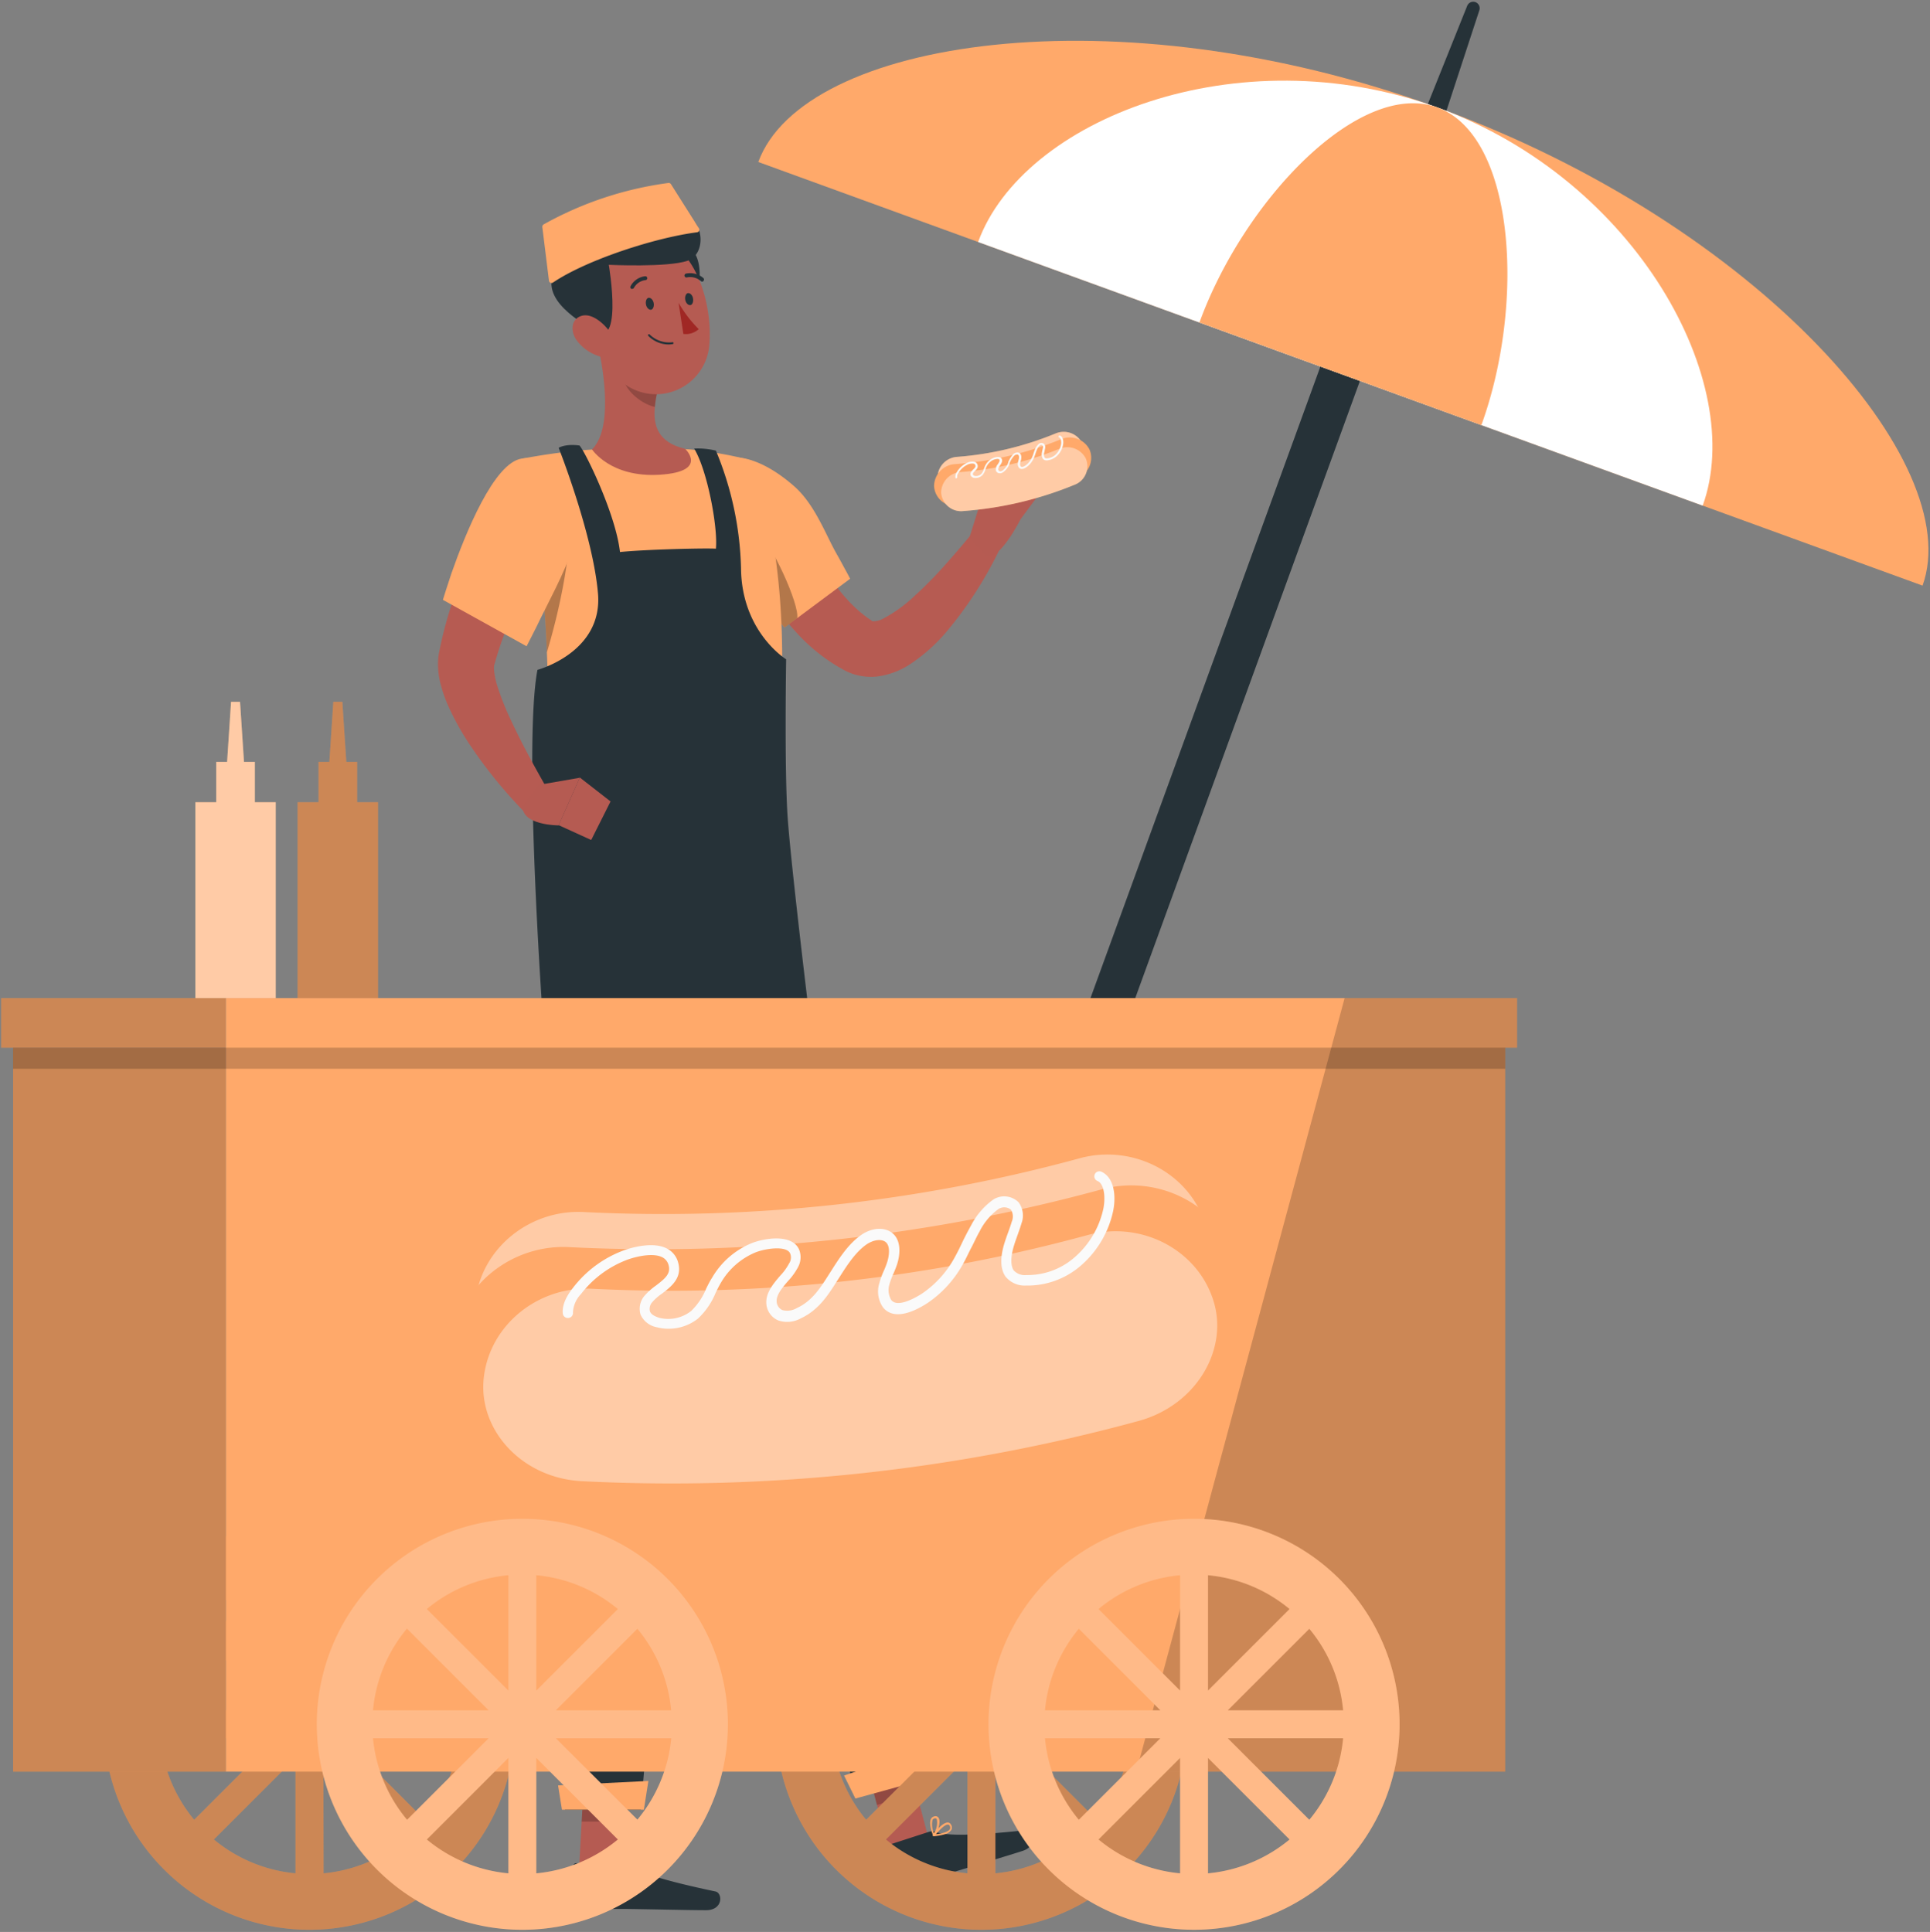 <svg width="860" height="861" fill="none" xmlns="http://www.w3.org/2000/svg"><rect width="100%" height="100%" fill="#808080" stroke="none"/><path d="m396.07 824.449 17.528-5.693-10.89-41.344-17.552 5.693 10.914 41.344Z" fill="#B55B52"/><path d="m413.846 816.419-19.69 6.389a1.345 1.345 0 0 0-.92 1.616l4.102 15.912a3.311 3.311 0 0 0 4.102 2.113c6.812-2.337 9.945-3.804 18.622-6.613 5.32-1.741 28.167-8.528 35.526-10.914 7.359-2.387 4.774-9.597 1.442-9.249-14.917 1.591-33.587 3.133-39.778.846a5.266 5.266 0 0 0-3.406-.1Z" fill="#263238"/><path opacity=".2" d="m385.156 783.105 17.552-5.693 5.594 21.331-17.527 5.693-5.619-21.331Z" fill="#000"/><path d="M342.445 364.715s24.861 150.038 32.319 202.37c8.08 57.306 39.778 224.92 39.778 224.92l-32.617 8.901s-46.466-162.419-59.667-218.133c-14.221-60.488-45.696-218.058-45.696-218.058h65.883Z" fill="#263238"/><path opacity=".3" d="M302.493 426.147c12.729 31.798 14.171 85.846 8.999 107.997-7.806-36.372-16.756-79.879-23.643-113.715 2.462-8.677 6.912-13.624 14.644 5.718Z" fill="#000"/><path d="m381.154 801.552 34.855-9.596-.671-14.196-39.231 13.549 5.047 10.243ZM421.056 817.463a23.663 23.663 0 0 1-4.972.895.495.495 0 0 1-.423-.224.474.474 0 0 1 0-.472c.423-.572 4.301-5.569 6.713-5.42a1.6 1.6 0 0 1 1.317.846 2.33 2.33 0 0 1 .199 2.486 4.968 4.968 0 0 1-2.834 1.889Zm-3.928 0c3.331-.398 5.594-1.243 6.166-2.312a1.544 1.544 0 0 0-.199-1.566.746.746 0 0 0-.622-.423c-1.318-.149-3.754 2.287-5.345 4.227v.074Z" fill="#FFA96A"/><path d="M416.283 818.333h-.199a.393.393 0 0 1-.323-.273c0-.199-2.114-5.122-.92-7.458a2.213 2.213 0 0 1 1.566-1.119 1.613 1.613 0 0 1 1.865.746c1.044 1.79-.398 6.29-1.79 7.905l-.199.199Zm0-7.881a1.246 1.246 0 0 0-.771.647 9.722 9.722 0 0 0 .646 5.942 8.523 8.523 0 0 0 1.268-6.29c-.124-.224-.348-.473-.969-.348l-.174.049Z" fill="#FFA96A"/><path d="M349.729 214.851c.348 1.094.895 2.76 1.392 4.152l1.591 4.45a182.1 182.1 0 0 0 3.58 8.801 170.405 170.405 0 0 0 8.329 16.806c6.116 10.715 13.549 20.386 22.375 26.577l1.541 1.069s0 .149.373.199a9.951 9.951 0 0 0 4.799-1.293 63.757 63.757 0 0 0 13.922-10.119 184.607 184.607 0 0 0 13.624-13.872 420.795 420.795 0 0 0 12.903-15.141l11.834 7.16a175.658 175.658 0 0 1-23.096 36.546 77.29 77.29 0 0 1-17.677 16.036 34.801 34.801 0 0 1-14.494 5.295 25.665 25.665 0 0 1-9.795-.895 24.818 24.818 0 0 1-4.724-1.939l-2.859-1.616a81.175 81.175 0 0 1-18.695-15.414 119.315 119.315 0 0 1-13.823-18.397 162.722 162.722 0 0 1-10.367-19.765 215.785 215.785 0 0 1-4.127-10.292c-.622-1.741-1.268-3.481-1.84-5.246-.572-1.765-1.069-3.456-1.691-5.668l26.925-7.434Z" fill="#B65B52"/><path d="m378.817 257.936-29.212 21.728s-1.119-1.218-2.959-3.356a469.81 469.81 0 0 1-5.096-6.091c-11.312-13.773-27.87-38.957-27.994-51.264-.199-18.372 18.87-21.082 40.275-2.287 9.248 8.105 14.072 21.555 18.77 29.834a351.133 351.133 0 0 1 3.854 7.01 134.4 134.4 0 0 1 2.362 4.426Z" fill="#FFA96A"/><path d="M258.041 832.504h18.447l2.387-42.687h-18.448l-2.386 42.687Z" fill="#B55B52"/><path d="M277.507 830.366h-20.685a1.288 1.288 0 0 0-.953.343 1.298 1.298 0 0 0-.414.925l-1.019 16.383a3.282 3.282 0 0 0 3.232 3.282c7.21-.124 10.64-.547 19.764-.547 5.594 0 29.411.572 37.143.572 7.732 0 7.459-7.657 4.251-8.353-14.717-3.083-32.941-7.459-38.137-11.461a5.145 5.145 0 0 0-3.182-1.144Z" fill="#263238"/><path opacity=".2" d="M260.428 789.842h18.447l-1.244 22.003h-18.447l1.244-22.003Z" fill="#000"/><path d="M306.446 363.671s1.74 140.864-1.243 193.619c-3.282 57.803-19.666 249.234-19.666 249.234h-33.761s1.019-186.782-1.02-243.988c-2.212-62.153-7.93-198.89-7.93-198.89l63.62.025Z" fill="#263238"/><path d="M250.408 806.524h36.497l2.013-12.803-40.25 1.989 1.74 10.814ZM283.971 833.573a23.605 23.605 0 0 1-4.972-.646.418.418 0 0 1-.323-.348.375.375 0 0 1 .174-.423c.571-.423 5.792-3.978 8.055-3.083a1.602 1.602 0 0 1 .994 1.194c.131.402.15.833.054 1.245a2.32 2.32 0 0 1-.601 1.092 4.97 4.97 0 0 1-3.381.969Zm-3.729-1.268c3.306.647 5.718.547 6.588-.298a1.595 1.595 0 0 0 .298-1.541.749.749 0 0 0-.472-.597c-1.218-.472-4.177 1.069-6.414 2.436Z" fill="#FFA96A"/><path d="M279.173 832.927a.273.273 0 0 1-.199 0 .427.427 0 0 1-.249-.348c0-.224-.422-5.519 1.442-7.309.239-.229.526-.401.84-.505.314-.103.647-.134.975-.092a1.692 1.692 0 0 1 1.566 1.293c.423 2.014-2.337 5.867-4.176 6.961h-.199Zm2.486-7.458a1.265 1.265 0 0 0-.92.373 9.5 9.5 0 0 0-1.218 5.842c1.616-1.343 3.431-4.276 3.157-5.594 0-.248-.199-.547-.82-.621h-.199Z" fill="#FFA96A"/><path opacity=".3" d="M313.432 221.066c6.588-4.35 11.386 6.912 24.388 16.434 5.793 4.226 18.497 31.897 17.403 37.988l-5.618 4.176s-36.323-40.275-36.173-58.598Z" fill="#000"/><path d="m431.97 239.588 6.34-20.262 16.458 12.058s-8.975 18.074-15.066 16.433l-7.732-8.229ZM455.663 211.57l9.248 6.165-10.143 13.649-16.458-12.058 17.353-7.756Z" fill="#B55B52"/><path d="M476.994 209.382a161.095 161.095 0 0 1-49.275 11.61 8.91 8.91 0 0 1-6.765-2.005 8.915 8.915 0 0 1-3.18-6.299 9.3 9.3 0 0 1 8.702-9.074 143.241 143.241 0 0 0 43.905-10.442 9.277 9.277 0 0 1 11.809 4.251 8.867 8.867 0 0 1 .029 7.121 8.858 8.858 0 0 1-5.225 4.838Z" fill="#FFA96A"/><path opacity=".4" d="M476.994 209.382a161.095 161.095 0 0 1-49.275 11.61 8.91 8.91 0 0 1-6.765-2.005 8.915 8.915 0 0 1-3.18-6.299 9.3 9.3 0 0 1 8.702-9.074 143.241 143.241 0 0 0 43.905-10.442 9.277 9.277 0 0 1 11.809 4.251 8.867 8.867 0 0 1 .029 7.121 8.858 8.858 0 0 1-5.225 4.838Z" fill="#fff"/><path d="M479.778 213.061a172.267 172.267 0 0 1-52.879 12.431 9.496 9.496 0 0 1-9.694-5.156 9.506 9.506 0 0 1-.997-3.744 9.947 9.947 0 0 1 9.323-9.746 153.124 153.124 0 0 0 47.237-11.088 9.943 9.943 0 0 1 12.704 4.549 9.535 9.535 0 0 1-.063 7.62 9.502 9.502 0 0 1-5.631 5.134Z" fill="#FFA96A"/><path d="M478.585 216.144a161.088 161.088 0 0 1-49.275 11.61 8.892 8.892 0 0 1-6.765-2.005 8.898 8.898 0 0 1-3.18-6.299 9.3 9.3 0 0 1 8.702-9.074 143.051 143.051 0 0 0 43.93-10.342 9.272 9.272 0 0 1 11.809 4.251 8.845 8.845 0 0 1-.029 7.066 8.857 8.857 0 0 1-5.192 4.793Z" fill="#FFA96A"/><path opacity=".4" d="M478.585 216.144a161.088 161.088 0 0 1-49.275 11.61 8.892 8.892 0 0 1-6.765-2.005 8.898 8.898 0 0 1-3.18-6.299 9.3 9.3 0 0 1 8.702-9.074 143.051 143.051 0 0 0 43.93-10.342 9.272 9.272 0 0 1 11.809 4.251 8.845 8.845 0 0 1-.029 7.066 8.857 8.857 0 0 1-5.192 4.793Z" fill="#fff"/><path d="M426.177 213.26a.475.475 0 0 1-.447-.348 3.383 3.383 0 0 1 .621-2.486 10.22 10.22 0 0 1 4.202-3.978 5.351 5.351 0 0 1 3.804-.597 1.97 1.97 0 0 1 1.168 1.144c.522 1.318-.398 2.213-1.119 2.934-.3.265-.567.565-.795.895a.963.963 0 0 0 0 .845c.174.323.696.423.92.472a3.333 3.333 0 0 0 2.784-.994 5.612 5.612 0 0 0 1.094-2.138c.124-.373.274-.746.423-1.094a7.162 7.162 0 0 1 3.157-3.506c1.044-.596 3.506-1.342 4.326 0a1.863 1.863 0 0 1 .124 1.517c-.192.51-.46.988-.795 1.417-.448.696-.92 1.417-.771 2.039a.89.89 0 0 0 .597.621 1.74 1.74 0 0 0 1.293-.323 7.47 7.47 0 0 0 2.486-3.456v-.199a11.722 11.722 0 0 1 2.212-3.555 2.645 2.645 0 0 1 2.486-.721c1.169.423 1.293 1.89 1.045 3.033 0 .224-.125.473-.199.696a9.408 9.408 0 0 0-.249 1.069 1.724 1.724 0 0 0 .348 1.368c.671.671 2.238-.572 2.71-.945a9.287 9.287 0 0 0 2.486-3.63c.199-.472.348-.944.497-1.417.15-.472.373-1.094.597-1.616a6.724 6.724 0 0 1 1.74-2.486 1.866 1.866 0 0 1 2.288 0 2.043 2.043 0 0 1 .497 1.865l-.224 1.094c0 .323-.149.646-.199.969a2.763 2.763 0 0 0 .249 2.238 1.236 1.236 0 0 0 1.168.273 6.315 6.315 0 0 0 4.003-1.989 8.056 8.056 0 0 0 2.163-4.798c0-1.044-.174-2.262-.845-2.486a.417.417 0 0 1-.27-.208.421.421 0 0 1-.029-.339.445.445 0 0 1 .372-.333.43.43 0 0 1 .175.01c1.194.348 1.616 1.964 1.517 3.406a9.05 9.05 0 0 1-2.486 5.345 7.456 7.456 0 0 1-4.575 2.287 2.237 2.237 0 0 1-1.939-.572 3.693 3.693 0 0 1-.472-3.033c0-.323.124-.646.199-.994l.223-1.044a1.138 1.138 0 0 0-.223-1.044.944.944 0 0 0-1.119 0 5.335 5.335 0 0 0-1.442 2.187c-.224.522-.398 1.045-.572 1.567a25.28 25.28 0 0 1-.522 1.466 10.413 10.413 0 0 1-2.785 3.978c-1.69 1.417-3.082 1.716-3.928.87a2.495 2.495 0 0 1-.596-2.113c.05-.406.141-.806.273-1.193 0-.224.124-.423.174-.647.124-.596.199-1.74-.472-1.988a1.785 1.785 0 0 0-1.641.546 10.565 10.565 0 0 0-2.014 3.257v.224a8.16 8.16 0 0 1-2.884 3.829 2.496 2.496 0 0 1-1.989.422 1.79 1.79 0 0 1-1.268-1.292 3.683 3.683 0 0 1 .92-2.735c.265-.374.489-.774.672-1.194a.97.97 0 0 0 0-.795c-.398-.671-2.263-.174-3.108.298a6.569 6.569 0 0 0-2.76 3.083l-.373 1.019a7.203 7.203 0 0 1-1.292 2.486 4.334 4.334 0 0 1-3.605 1.244 2.023 2.023 0 0 1-1.566-.945 1.764 1.764 0 0 1 .124-1.716 5.38 5.38 0 0 1 .92-1.094c.77-.72 1.218-1.218.92-1.939a1.052 1.052 0 0 0-.647-.646 4.674 4.674 0 0 0-3.083.572 9.371 9.371 0 0 0-3.828 3.629 2.483 2.483 0 0 0-.497 1.716.455.455 0 0 1-.057.348.442.442 0 0 1-.292.199v.149Z" fill="#FAFAFA"/><path d="M342.445 364.715H243.87c-.696-8.801 1.342-37.441-.174-73.913a468.297 468.297 0 0 0-9.796-80.401 508.633 508.633 0 0 0-1.367-5.942s4.972-1.019 12.157-2.063c5.942-.871 13.4-1.766 20.71-2.114a367.73 367.73 0 0 1 41.891 0c6.439.597 12.729 1.666 17.751 2.636 6.414 1.292 10.193 2.486 10.193 2.486s24.314 55.565 7.21 159.311Z" fill="#FFA96A"/><path opacity=".3" d="M243.696 290.728a467.8 467.8 0 0 0-9.795-80.402c6.588-.572 17.85 0 19.714 10.715 2.014 11.412-.522 38.337-9.919 69.687Z" fill="#000"/><path d="M239.494 298.534s29.187-7.732 26.975-33.985c-2.213-26.254-17.527-64.963-17.527-64.963s2.809-1.889 9.248-1.044c2.188 1.964 16.16 30.331 18.074 47.485 10.864-1.144 37.963-1.815 42.737-1.492.944-9.497-3.829-35.029-9.696-44.626a35.378 35.378 0 0 1 9.696.92 144.987 144.987 0 0 1 11.187 52.408c.274 28.441 20.113 40.598 20.113 40.598s-.821 49.574.696 70.78c1.517 21.207 9.124 83.907 9.124 83.907L241.98 455.16s-8.9-123.088-2.486-156.626Z" fill="#263238"/><path d="m250.408 231.135-4.375 7.459a238.852 238.852 0 0 0-4.326 7.831 480.991 480.991 0 0 0-8.179 15.911c-2.487 5.346-4.973 10.716-7.16 16.086a162.244 162.244 0 0 0-5.619 16.184l-.274.995-.149.522a1.106 1.106 0 0 0-.149.447 11.75 11.75 0 0 0 0 2.312 35.327 35.327 0 0 0 1.467 6.912 118.992 118.992 0 0 0 6.315 15.762c4.972 10.69 10.988 21.555 17.03 32.071l-10.964 8.602a208.852 208.852 0 0 1-24.538-30.132 116.8 116.8 0 0 1-9.945-17.95 59.68 59.68 0 0 1-3.629-11.063 35 35 0 0 1-.746-7.011c-.007-1.406.093-2.81.298-4.201l.174-1.045.124-.646.274-1.268a182.461 182.461 0 0 1 12.43-38.137 268.205 268.205 0 0 1 8.528-17.627 323.185 323.185 0 0 1 4.748-8.552 202.666 202.666 0 0 1 5.196-8.527l23.469 15.065Z" fill="#B65B52"/><path d="M256.997 237.922c-2.909 12.68-10.964 27.099-15.986 37.416-1.318 2.735-2.486 5.172-3.53 7.136-1.741 3.455-2.835 5.544-2.835 5.544l-37.292-20.685s.473-1.566 1.318-4.201c.647-1.989 1.492-4.6 2.486-7.608 6.216-17.726 18.92-49.35 31.375-51.164 18.621-2.71 27.919 18.422 24.464 33.562Z" fill="#FFA96A"/><path d="m240.016 349.798 18.348-3.182-9.423 21.231s-16.756 0-15.985-8.726l7.06-9.323Z" fill="#B55B52"/><path d="m272.063 357.182-8.627 17.179-14.494-6.613 9.422-21.232 13.699 10.666ZM305.302 200.034c-12.182-2.884-14.32-10.417-13.5-18.696.194-2.073.517-4.133.97-6.165l-15.265-12.68-11.212-9.298c3.107 13.5 6.613 38.088-2.486 47.088 0 0 8.229 12.679 30.206 11.287 21.977-1.393 11.287-11.536 11.287-11.536Z" fill="#B55B52"/><path opacity=".2" d="M292.772 175.173a49.559 49.559 0 0 0-.97 6.165c-5.693-1.143-13.3-7.21-14.096-13.027a26.519 26.519 0 0 1-.199-5.818l15.265 12.68Z" fill="#000"/><path d="M306.247 109.738c8.527 3.978 5.991 24.314.621 26.179-7.558 2.56-12.629-31.823-.621-26.179Z" fill="#263238"/><path d="M261.671 133.779c3.878 17.925 5.245 28.59 15.836 36.769a23.834 23.834 0 0 0 24.479 3.088 23.843 23.843 0 0 0 14.106-20.242c1.392-16.682-5.221-43.184-24.066-48.256a24.118 24.118 0 0 0-30.355 28.641Z" fill="#B55B52"/><path d="M262.441 146.06c-3.704-2.933-25.955-14.643-12.43-29.286-4.277-6.365-5.793-18.497 11.038-20.983 16.831-2.486 38.137 6.613 41.295 0 11.485 0 13.002 17.403 4.002 20.436-9 3.033-35.079 1.79-35.079 1.79s7.309 41.99-8.826 28.043Z" fill="#263238"/><path d="M310.573 103.523c-19.119 2.486-49.4 12.43-64.118 22.375a1.166 1.166 0 0 1-1.613-.245 1.16 1.16 0 0 1-.226-.551l-2.959-23.916a1.244 1.244 0 0 1 .622-1.194 155.876 155.876 0 0 1 55.54-18.447 1.216 1.216 0 0 1 1.168.547l12.431 19.641a1.137 1.137 0 0 1 .093 1.138 1.138 1.138 0 0 1-.938.652Z" fill="#FFA96A"/><path d="M257.618 152.499a19.74 19.74 0 0 0 11.362 6.762c5.643.945 6.936-4.276 4.052-9.347-2.486-4.55-8.652-10.542-13.698-9.199-5.047 1.342-5.47 7.359-1.716 11.784Z" fill="#B55B52"/><path d="M287.825 135.569c.223 1.466 1.193 2.486 2.138 2.486.944 0 1.566-1.393 1.342-2.859-.224-1.467-1.193-2.487-2.163-2.487-.969 0-1.566 1.393-1.317 2.86ZM305.327 133.505c.224 1.467 1.193 2.486 2.163 2.486.969 0 1.566-1.417 1.342-2.884-.223-1.466-1.193-2.486-2.163-2.486-.969 0-1.566 1.492-1.342 2.884Z" fill="#263238"/><path d="M302.368 134.947a55.436 55.436 0 0 0 8.975 11.735 8.404 8.404 0 0 1-6.837 2.138l-2.138-13.873Z" fill="#A02724"/><path d="M298.167 153.519a12.845 12.845 0 0 1-9.298-3.829.475.475 0 0 1 0-.622.448.448 0 0 1 .621 0 12.274 12.274 0 0 0 10.243 3.431.424.424 0 0 1 0 .846c-.518.087-1.041.145-1.566.174ZM281.734 128.732a.865.865 0 0 1-.423 0 .867.867 0 0 1-.433-.87.872.872 0 0 1 .11-.324 8.399 8.399 0 0 1 6.513-4.425.894.894 0 0 1 .92.845.871.871 0 0 1-.82.895 6.695 6.695 0 0 0-5.122 3.431.847.847 0 0 1-.745.448ZM313.133 125.475a.873.873 0 0 1-.795-.174 7.19 7.19 0 0 0-6.216-1.666.892.892 0 0 1-1.093-.621.895.895 0 0 1 .596-1.069 9.05 9.05 0 0 1 7.832 2.014.87.87 0 0 1 0 1.218.908.908 0 0 1-.324.298ZM645.587 60.93l-17.615-6.412L396.74 689.823l17.615 6.411L645.587 60.929Z" fill="#263238"/><path d="M657.437.945a2.91 2.91 0 0 0-3.655 1.64l-21.455 53.527 8.925 3.257 17.95-54.82a2.913 2.913 0 0 0-1.765-3.604Z" fill="#263238"/><path d="M640.481 47.883C497.231-4.326 357.759 17.652 337.895 72.197l518.78 188.797c19.715-54.546-73.067-160.977-216.194-213.111Z" fill="#FFA96A"/><path d="M640.481 47.883c-89.152-32.32-184.768 5.42-204.633 59.965l322.873 117.494c19.715-54.545-29.187-145.015-118.24-177.46Z" fill="#fff"/><path d="M640.481 47.883c-34.681-12.63-86.169 41.295-106.008 95.84l125.624 45.745c19.74-54.546 14.966-128.955-19.616-141.585ZM137.886 676.873a91.588 91.588 0 1 0-.001 183.177 91.588 91.588 0 0 0 .001-183.177Zm66.43 85.373h-51.438l36.347-36.347a66.486 66.486 0 0 1 15.091 36.347Zm-60.214-60.214a66.434 66.434 0 0 1 36.446 15.066l-36.347 36.347-.099-51.413Zm-12.431 51.413-36.372-36.347a66.437 66.437 0 0 1 36.372-15.066v51.413Zm0 81.446A66.647 66.647 0 0 1 95.299 819.8l36.372-36.347v51.438Zm12.431-51.438 36.446 36.347a66.648 66.648 0 0 1-36.347 15.091l-.099-51.438Zm-57.58-57.554 36.348 36.347H71.432a66.48 66.48 0 0 1 15.09-36.347Zm-15.09 48.778h51.438l-36.347 36.347a66.655 66.655 0 0 1-15.09-36.347Zm117.793 36.347-36.347-36.347h51.438a66.661 66.661 0 0 1-15.091 36.347Z" fill="#FFA96A"/><path opacity=".2" d="M137.886 676.873a91.588 91.588 0 1 0-.001 183.177 91.588 91.588 0 0 0 .001-183.177Zm66.43 85.373h-51.438l36.347-36.347a66.486 66.486 0 0 1 15.091 36.347Zm-60.214-60.214a66.434 66.434 0 0 1 36.446 15.066l-36.347 36.347-.099-51.413Zm-12.431 51.413-36.372-36.347a66.437 66.437 0 0 1 36.372-15.066v51.413Zm0 81.446A66.647 66.647 0 0 1 95.299 819.8l36.372-36.347v51.438Zm12.431-51.438 36.446 36.347a66.648 66.648 0 0 1-36.347 15.091l-.099-51.438Zm-57.58-57.554 36.348 36.347H71.432a66.48 66.48 0 0 1 15.09-36.347Zm-15.09 48.778h51.438l-36.347 36.347a66.655 66.655 0 0 1-15.09-36.347Zm117.793 36.347-36.347-36.347h51.438a66.661 66.661 0 0 1-15.091 36.347Z" fill="#000"/><path d="M437.315 676.873a91.59 91.59 0 1 0-.001 183.18 91.59 91.59 0 0 0 .001-183.18Zm66.43 85.373h-51.438l36.347-36.347a66.307 66.307 0 0 1 15.091 36.347Zm-60.214-60.214a66.358 66.358 0 0 1 36.347 15.066l-36.347 36.347v-51.413ZM431.1 753.445l-36.347-36.347a66.358 66.358 0 0 1 36.347-15.066v51.413Zm0 81.446a66.58 66.58 0 0 1-36.347-15.091l36.347-36.347v51.438Zm12.431-51.438 36.347 36.347a66.585 66.585 0 0 1-36.347 15.091v-51.438Zm-57.579-57.554 36.347 36.347h-51.413a66.283 66.283 0 0 1 15.066-36.347Zm-15.066 48.778h51.413l-36.347 36.347a66.426 66.426 0 0 1-15.066-36.347Zm117.768 36.347-36.347-36.347h51.438a66.468 66.468 0 0 1-15.091 36.347Z" fill="#FFA96A"/><path opacity=".2" d="M437.315 676.873a91.59 91.59 0 1 0-.001 183.18 91.59 91.59 0 0 0 .001-183.18Zm66.43 85.373h-51.438l36.347-36.347a66.307 66.307 0 0 1 15.091 36.347Zm-60.214-60.214a66.358 66.358 0 0 1 36.347 15.066l-36.347 36.347v-51.413ZM431.1 753.445l-36.347-36.347a66.358 66.358 0 0 1 36.347-15.066v51.413Zm0 81.446a66.58 66.58 0 0 1-36.347-15.091l36.347-36.347v51.438Zm12.431-51.438 36.347 36.347a66.585 66.585 0 0 1-36.347 15.091v-51.438Zm-57.579-57.554 36.347 36.347h-51.413a66.283 66.283 0 0 1 15.066-36.347Zm-15.066 48.778h51.413l-36.347 36.347a66.426 66.426 0 0 1-15.066-36.347Zm117.768 36.347-36.347-36.347h51.438a66.468 66.468 0 0 1-15.091 36.347Z" fill="#000"/><path d="M670.713 466.919H100.57v322.65h570.143v-322.65ZM676.008 444.818H100.57v22.101h575.438v-22.101Z" fill="#FFA96A"/><path opacity=".2" d="M670.738 789.569v-322.65h5.27v-22.101h-76.846L506.33 789.569h164.408Z" fill="#000"/><path d="M5.848 789.569h94.746v-322.65H5.848v322.65Z" fill="#FFA96A"/><path opacity=".2" d="M5.848 789.569h94.746v-322.65H5.848v322.65Z" fill="#000"/><path d="M.528 466.919H100.57v-22.101H.528v22.101Z" fill="#FFA96A"/><path opacity=".2" d="M.528 466.919H100.57v-22.101H.528v22.101Z" fill="#000"/><path d="M232.757 676.873a91.587 91.587 0 0 0-64.763 156.352 91.587 91.587 0 0 0 140.916-13.879 91.59 91.59 0 0 0-11.39-115.647 91.585 91.585 0 0 0-64.763-26.826Zm66.429 85.373h-51.512l36.347-36.347a66.481 66.481 0 0 1 15.041 36.347h.124Zm-60.214-60.214a66.434 66.434 0 0 1 36.347 15.066l-36.347 36.347v-51.413Zm-12.43 51.413-36.348-36.347a66.29 66.29 0 0 1 36.348-15.066v51.413Zm0 81.446a66.478 66.478 0 0 1-36.348-15.091l36.348-36.347v51.438Zm12.43-51.438 36.347 36.347a66.648 66.648 0 0 1-36.347 15.091v-51.438Zm-57.578-57.554 36.347 36.347h-51.538a66.283 66.283 0 0 1 15.066-36.347h.125Zm-15.066 48.778h51.413l-36.347 36.347a66.43 66.43 0 0 1-15.191-36.347h.125Zm117.767 36.347-36.421-36.347h51.438a66.655 66.655 0 0 1-15.141 36.347h.124Z" fill="#FFA96A"/><path opacity=".2" d="M232.757 676.873a91.587 91.587 0 0 0-64.763 156.352 91.587 91.587 0 0 0 140.916-13.879 91.59 91.59 0 0 0-11.39-115.647 91.585 91.585 0 0 0-64.763-26.826Zm66.429 85.373h-51.512l36.347-36.347a66.481 66.481 0 0 1 15.041 36.347h.124Zm-60.214-60.214a66.434 66.434 0 0 1 36.347 15.066l-36.347 36.347v-51.413Zm-12.43 51.413-36.348-36.347a66.29 66.29 0 0 1 36.348-15.066v51.413Zm0 81.446a66.478 66.478 0 0 1-36.348-15.091l36.348-36.347v51.438Zm12.43-51.438 36.347 36.347a66.648 66.648 0 0 1-36.347 15.091v-51.438Zm-57.578-57.554 36.347 36.347h-51.538a66.283 66.283 0 0 1 15.066-36.347h.125Zm-15.066 48.778h51.413l-36.347 36.347a66.43 66.43 0 0 1-15.191-36.347h.125Zm117.767 36.347-36.421-36.347h51.438a66.655 66.655 0 0 1-15.141 36.347h.124Z" fill="#fff"/><path d="M532.062 676.873a91.585 91.585 0 0 0-84.618 56.539 91.59 91.59 0 0 0 160.771 85.934 91.59 91.59 0 0 0-76.153-142.473Zm66.429 85.373h-51.413l36.347-36.347a66.283 66.283 0 0 1 15.066 36.347Zm-60.214-60.214a66.358 66.358 0 0 1 36.347 15.066l-36.347 36.347v-51.413Zm-12.431 51.413-36.347-36.347a66.358 66.358 0 0 1 36.347-15.066v51.413Zm0 81.446a66.582 66.582 0 0 1-36.347-15.091l36.347-36.347v51.438Zm12.431-51.438 36.347 36.347a66.58 66.58 0 0 1-36.347 15.091v-51.438Zm-57.554-57.554 36.347 36.347h-51.438a66.307 66.307 0 0 1 15.091-36.347Zm-15.091 48.778h51.438l-36.347 36.347a66.453 66.453 0 0 1-15.091-36.347Zm117.793 36.347-36.347-36.347h51.413a66.434 66.434 0 0 1-15.066 36.347Z" fill="#FFA96A"/><path opacity=".2" d="M532.062 676.873a91.585 91.585 0 0 0-84.618 56.539 91.59 91.59 0 0 0 160.771 85.934 91.59 91.59 0 0 0-76.153-142.473Zm66.429 85.373h-51.413l36.347-36.347a66.283 66.283 0 0 1 15.066 36.347Zm-60.214-60.214a66.358 66.358 0 0 1 36.347 15.066l-36.347 36.347v-51.413Zm-12.431 51.413-36.347-36.347a66.358 66.358 0 0 1 36.347-15.066v51.413Zm0 81.446a66.582 66.582 0 0 1-36.347-15.091l36.347-36.347v51.438Zm12.431-51.438 36.347 36.347a66.58 66.58 0 0 1-36.347 15.091v-51.438Zm-57.554-57.554 36.347 36.347h-51.438a66.307 66.307 0 0 1 15.091-36.347Zm-15.091 48.778h51.438l-36.347 36.347a66.453 66.453 0 0 1-15.091-36.347Zm117.793 36.347-36.347-36.347h51.413a66.434 66.434 0 0 1-15.066 36.347Z" fill="#fff"/><path opacity=".2" d="M670.713 466.919H5.823v9.398h664.89v-9.398Z" fill="#000"/><path d="M113.572 357.53v-17.95h-4.848l-1.765-26.8h-4.003l-1.765 26.8h-4.848v17.95h-9.298v87.288h35.825V357.53h-9.298Z" fill="#FFA96A"/><path opacity=".4" d="M113.572 357.53v-17.95h-4.848l-1.765-26.8h-4.003l-1.765 26.8h-4.848v17.95h-9.298v87.288h35.825V357.53h-9.298Z" fill="#fff"/><path d="M159.143 357.53v-17.95h-4.823l-1.766-26.8h-4.027l-1.765 26.8h-4.823v17.95h-9.323v87.288h35.825V357.53h-9.298Z" fill="#FFA96A"/><path opacity=".2" d="M159.143 357.53v-17.95h-4.823l-1.766-26.8h-4.027l-1.765 26.8h-4.823v17.95h-9.323v87.288h35.825V357.53h-9.298Z" fill="#000"/><path d="M503.869 599.032a791.085 791.085 0 0 1-248.215 26.9c-26.999-1.342-46.64-23.196-43.731-46.615 2.909-23.469 24.513-40.325 48.057-39.156a705.61 705.61 0 0 0 221.265-23.991c22.723-6.166 47.435 5.668 55.316 27.944 7.881 22.25-6.613 47.833-32.692 54.918Z" fill="#FFA96A"/><path opacity=".4" d="M503.869 599.032a791.085 791.085 0 0 1-248.215 26.9c-26.999-1.342-46.64-23.196-43.731-46.615 2.909-23.469 24.513-40.325 48.057-39.156a705.61 705.61 0 0 0 221.265-23.991c22.723-6.166 47.435 5.668 55.316 27.944 7.881 22.25-6.613 47.833-32.692 54.918Z" fill="#fff"/><path d="M515.255 618.996a848.897 848.897 0 0 1-266.438 28.864c-28.963-1.442-50.07-24.862-46.938-50.021 3.133-25.185 26.303-43.284 51.587-42.041a756.64 756.64 0 0 0 237.525-25.756c24.414-6.613 50.916 6.091 59.368 30.008 8.428 23.891-7.135 51.338-35.104 58.946Z" fill="#FFA96A"/><path d="M507.573 633.216a791.154 791.154 0 0 1-248.24 26.9c-26.974-1.342-46.614-23.195-43.706-46.615 2.909-23.469 24.513-40.3 48.032-39.156a705.431 705.431 0 0 0 221.265-23.991c22.748-6.166 47.461 5.668 55.317 27.944 7.906 22.126-6.663 47.708-32.668 54.918Z" fill="#FFA96A"/><path opacity=".4" d="M507.573 633.216a791.154 791.154 0 0 1-248.24 26.9c-26.974-1.342-46.614-23.195-43.706-46.615 2.909-23.469 24.513-40.3 48.032-39.156a705.431 705.431 0 0 0 221.265-23.991c22.748-6.166 47.461 5.668 55.317 27.944 7.906 22.126-6.663 47.708-32.668 54.918Z" fill="#fff"/><path d="M297.769 592.17a20.186 20.186 0 0 1-5.171-.671 9.944 9.944 0 0 1-7.135-5.519 8.892 8.892 0 0 1 1.591-8.329 28.195 28.195 0 0 1 5.245-4.723c4.127-3.158 6.638-5.271 5.644-9a5.427 5.427 0 0 0-2.735-3.555c-3.679-1.964-10.367-.796-15.414.945a46.92 46.92 0 0 0-20.958 15.463 12.633 12.633 0 0 0-3.53 8.105 2.21 2.21 0 0 1-2.039 2.486 2.246 2.246 0 0 1-1.675-.492 2.236 2.236 0 0 1-.811-1.546c-.298-3.406 1.169-7.086 4.45-11.263a50.577 50.577 0 0 1 23.022-16.93c3.679-1.268 12.928-3.878 18.994-.671a9.762 9.762 0 0 1 4.972 6.364c1.815 6.812-3.232 10.641-7.259 13.699a23.157 23.157 0 0 0-4.401 3.903 4.445 4.445 0 0 0-.945 4.003c.647 1.765 3.083 2.486 4.103 2.859a16.465 16.465 0 0 0 14.32-3.083 29.235 29.235 0 0 0 6.638-9.945c.845-1.715 1.74-3.48 2.709-4.972a36.45 36.45 0 0 1 17.577-15.265c5.544-2.188 18-4.35 21.132 2.909a9.169 9.169 0 0 1-.323 7.458 28.92 28.92 0 0 1-4.699 6.589c-2.635 3.082-5.37 6.29-4.972 9.372a4.353 4.353 0 0 0 2.486 3.481 8.34 8.34 0 0 0 6.464-.87c6.787-3.108 10.541-9.025 14.494-15.29l.622-.969c3.555-5.594 7.583-11.959 13.077-15.961 3.232-2.487 8.627-4.351 13.027-2.089 5.47 2.834 5.147 10.119 3.232 15.489-.398 1.119-.87 2.237-1.342 3.356a33.543 33.543 0 0 0-1.865 4.972 8.531 8.531 0 0 0 .845 6.887c2.884 3.729 11.337-1.318 13.848-2.959a45.829 45.829 0 0 0 14.519-16.209c1.193-2.138 2.287-4.401 3.332-6.613 1.044-2.213 2.486-4.972 3.878-7.459a32.322 32.322 0 0 1 9.944-11.56 9.102 9.102 0 0 1 11.238 1.268 9.952 9.952 0 0 1 1.268 9.397c-.523 1.765-1.144 3.506-1.766 5.246-.621 1.74-1.069 3.008-1.541 4.525-1.541 4.972-1.591 9.099-.149 11.163a6.643 6.643 0 0 0 5.618 2.088 31.843 31.843 0 0 0 20.834-7.334 39.778 39.778 0 0 0 13.475-22.176c1.069-5.172.373-11.263-2.635-12.431a2.24 2.24 0 0 1 .026-4.138 2.238 2.238 0 0 1 1.714.011c5.644 2.486 6.713 10.541 5.271 17.552a44.5 44.5 0 0 1-15.041 24.861 36.175 36.175 0 0 1-23.768 8.329 10.916 10.916 0 0 1-9.149-4.003c-2.933-4.152-1.864-10.466-.472-14.917a104.09 104.09 0 0 1 1.616-4.698 105.982 105.982 0 0 0 1.69-4.973 5.783 5.783 0 0 0-.397-5.196 4.75 4.75 0 0 0-5.594-.298 27.333 27.333 0 0 0-8.378 9.945c-1.343 2.337-2.486 4.972-3.705 7.259-1.218 2.287-2.212 4.599-3.48 6.862a50.251 50.251 0 0 1-15.986 17.776c-9.149 5.941-16.185 6.637-19.889 1.964a12.428 12.428 0 0 1-1.641-10.741 36.37 36.37 0 0 1 2.064-5.668c.447-1.044.87-2.063 1.243-3.132.994-2.76 2.038-8.379-1.069-9.945-2.487-1.243-6.017 0-8.329 1.716-4.798 3.505-8.602 9.497-11.933 14.767l-.622.945c-4.127 6.538-8.403 13.301-16.383 16.98a12.44 12.44 0 0 1-9.945.92 8.71 8.71 0 0 1-5.345-7.16c-.522-4.972 3.008-9.099 6.091-12.729a24.875 24.875 0 0 0 4.027-5.519 4.789 4.789 0 0 0 .473-4.45c-1.566-3.63-10.989-2.238-15.389-.498a31.994 31.994 0 0 0-15.389 13.401c-.871 1.466-1.691 3.082-2.487 4.773a32.54 32.54 0 0 1-7.831 11.362 21.058 21.058 0 0 1-13.226 4.499Z" fill="#FAFAFA"/></svg>
